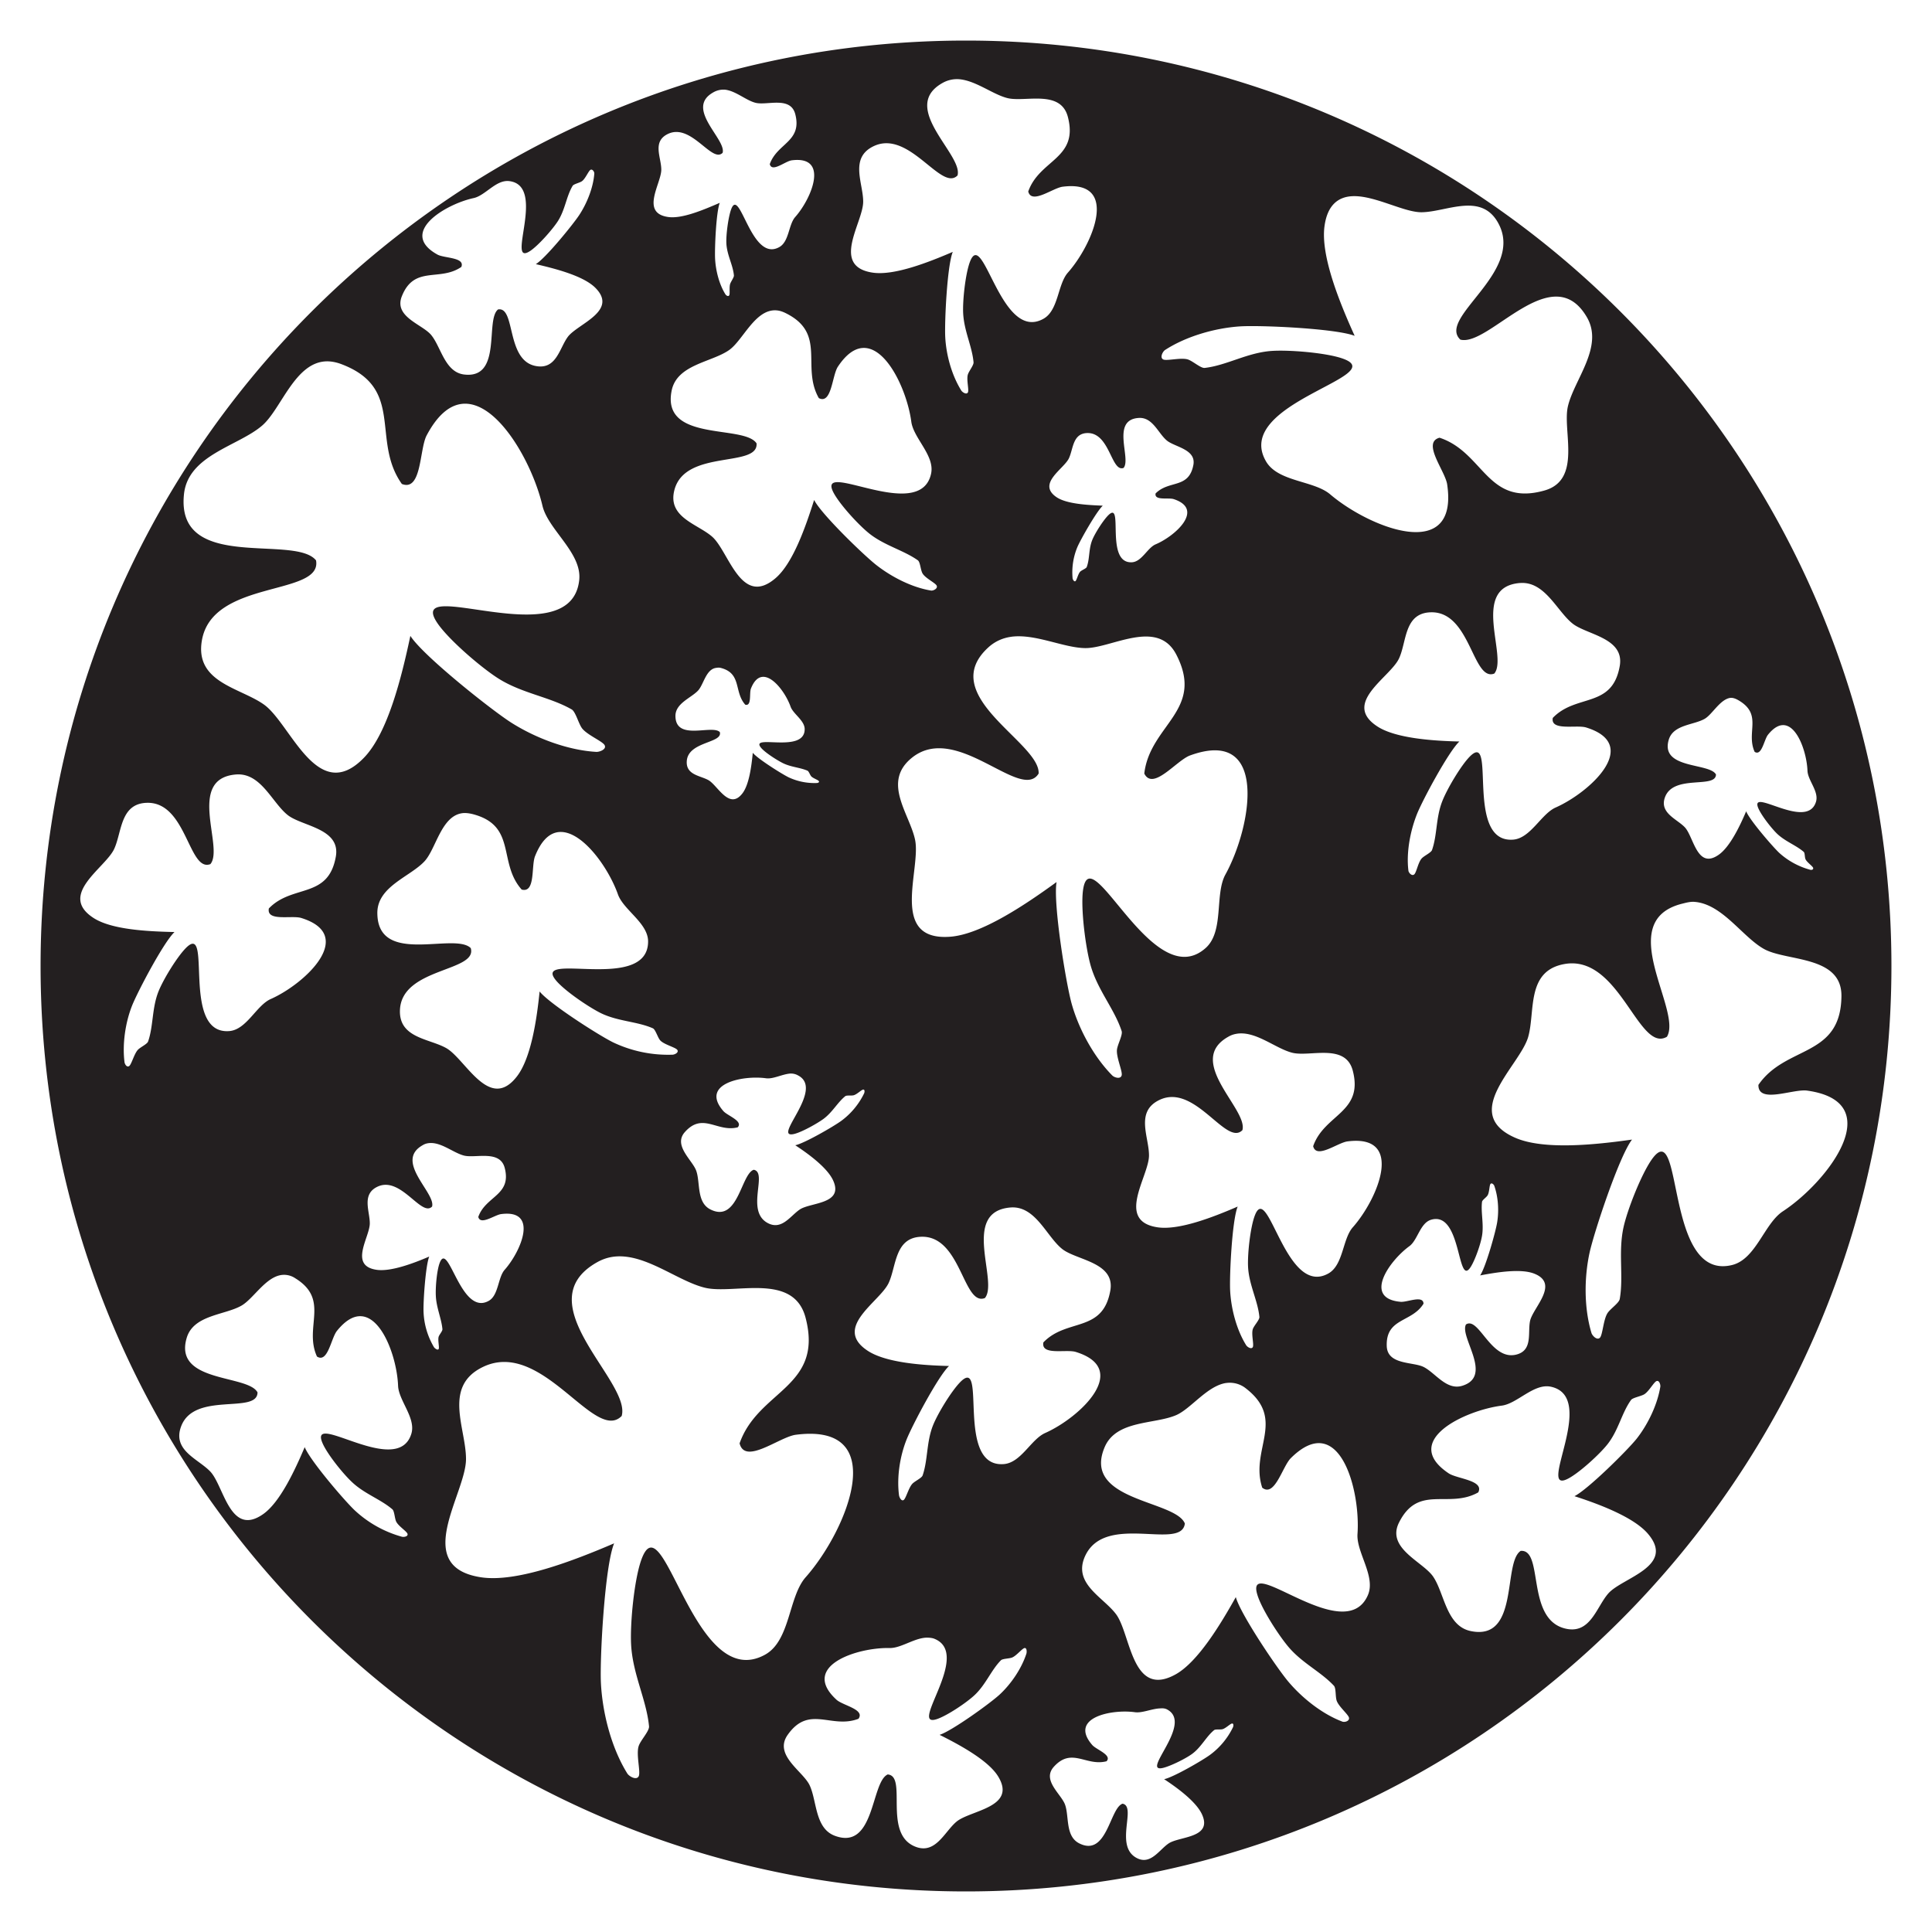 <svg xmlns="http://www.w3.org/2000/svg" width="64" height="64"><path d="M32 1.344C15.066 1.344 1.344 15.067 1.344 32c0 16.931 13.722 30.656 30.656 30.656 16.933 0 30.656-13.725 30.656-30.656C62.656 15.067 48.933 1.344 32 1.344zm-.219 1.281c.552.05 1.109.505 1.594.625.583.144 1.76-.297 2 .625.36 1.39-.939 1.404-1.313 2.469.109.431.79-.1 1.126-.157 1.928-.256 1.017 1.907.187 2.844-.344.39-.307 1.253-.813 1.531-1.425.789-1.993-3.087-2.437-1.874-.144.394-.24 1.26-.219 1.687.03.594.295 1.091.344 1.625.01.095-.152.29-.188.406-.053.174.045.513 0 .594-.046.084-.182-.006-.218-.063-.319-.513-.502-1.18-.532-1.78-.025-.494.063-2.358.25-2.813-.801.344-1.944.795-2.656.687-1.398-.211-.317-1.65-.312-2.344.005-.614-.465-1.454.343-1.843 1.183-.569 2.243 1.52 2.782.968.195-.686-1.944-2.247-.5-3.062a.97.97 0 0 1 .562-.125zM24 2.969c.362.032.713.359 1.031.437.383.095 1.155-.229 1.313.375.236.914-.599.958-.844 1.656.07.284.5-.088.719-.125 1.264-.168.67 1.259.125 1.875-.227.255-.2.819-.532 1-.935.518-1.302-2.045-1.593-1.25-.094.259-.171.845-.157 1.125.02.39.218.712.25 1.063.006.06-.101.205-.125.281-.036.113 0 .322-.03.375-.03.056-.103.006-.126-.031-.21-.336-.324-.794-.343-1.188-.016-.323.034-1.546.156-1.843-.525.225-1.251.54-1.719.468-.917-.137-.222-1.106-.219-1.562.004-.403-.312-.932.219-1.188.775-.372 1.46.985 1.813.625.127-.451-1.26-1.465-.313-2A.67.67 0 0 1 24 2.97zm-4.438 2.656c.069-.032.13.073.125.125-.034.465-.244.987-.5 1.375-.211.319-1.113 1.427-1.437 1.625.657.152 1.573.388 1.969.781.775.773-.584 1.195-.907 1.625-.283.38-.378 1.097-1.062.969-.998-.185-.661-1.972-1.25-1.875-.437.341.149 2.31-1.125 2.156-.64-.077-.765-.917-1.094-1.312-.299-.356-1.242-.597-.969-1.281.412-1.035 1.25-.476 1.97-.97.13-.318-.548-.286-.782-.405-1.32-.722.24-1.67 1.188-1.876.393-.084.744-.619 1.187-.562 1.25.161-.145 2.867.688 2.313.27-.18.723-.694.906-.97.253-.383.287-.83.5-1.187.037-.062.238-.1.312-.156.113-.082.217-.344.282-.375zm25.22.875c.732-.044 1.716.537 2.312.531.841-.01 2.007-.693 2.562.407.812 1.606-2.05 3.088-1.281 3.812.95.25 3.035-2.71 4.188-.75.582.986-.424 2.078-.626 2.969-.182.805.476 2.43-.78 2.781-1.898.532-2-1.266-3.47-1.75-.59.158.167 1.073.25 1.531.403 2.638-2.567 1.458-3.874.344-.544-.462-1.73-.408-2.126-1.094-1.118-1.934 4.205-2.83 2.532-3.406-.545-.19-1.76-.29-2.344-.25-.812.057-1.488.48-2.219.563-.13.014-.402-.235-.562-.282-.238-.069-.7.06-.813 0-.117-.061-.015-.261.063-.312.694-.451 1.646-.725 2.468-.781.676-.047 3.186.068 3.813.312-.493-1.088-1.13-2.645-1-3.625.095-.72.467-.974.906-1zm-19.063 3.781c.1.007.2.038.312.094 1.366.678.5 1.773 1.094 2.813.421.215.436-.724.625-1.032 1.134-1.724 2.263.495 2.438 1.813.072.548.782 1.12.656 1.719-.36 1.691-3.883-.543-3.219.656.215.39.83 1.063 1.188 1.343.496.388 1.13.545 1.593.875.081.06.088.329.157.438.1.163.434.314.468.406.036.095-.117.167-.187.157-.634-.102-1.31-.451-1.813-.844-.414-.323-1.828-1.69-2.062-2.157-.28.882-.699 2.098-1.282 2.594-1.141.973-1.54-.885-2.093-1.375-.488-.43-1.5-.641-1.25-1.562.367-1.344 2.785-.715 2.718-1.532-.415-.634-3.164-.024-2.812-1.75.177-.867 1.33-.935 1.906-1.343.457-.322.861-1.363 1.563-1.313zM10.812 11.97c.15-.004.325.027.5.094 2.118.802.97 2.52 2 3.968.655.257.58-1.113.813-1.593 1.426-2.716 3.392.39 3.844 2.312.187.799 1.32 1.566 1.218 2.469-.284 2.552-5.843-.238-4.687 1.437.377.545 1.432 1.451 2 1.813.79.502 1.705.61 2.438 1.031.13.075.228.472.343.625.174.226.687.431.75.563.067.136-.176.225-.281.218-.952-.056-2.012-.46-2.813-.968-.657-.418-2.929-2.221-3.343-2.875-.285 1.341-.742 3.21-1.531 4.03-1.544 1.606-2.424-1.109-3.313-1.75-.785-.565-2.3-.728-2.063-2.124.344-2.04 4-1.462 3.782-2.657-.708-.878-4.644.413-4.375-2.187.134-1.308 1.8-1.594 2.593-2.281.628-.543 1.081-2.097 2.126-2.125zm26.907 1.875c.468-.033.647.513.937.75.261.215.978.288.875.812-.154.793-.801.488-1.25.938-.05.244.41.134.594.187 1.042.338.055 1.226-.594 1.5-.27.115-.457.573-.781.594-.913.054-.261-2.07-.781-1.563-.169.165-.44.591-.532.813-.128.308-.083.624-.187.906-.019.052-.172.106-.219.157-.069.074-.113.281-.156.312-.044.03-.09-.056-.094-.094a2.18 2.18 0 0 1 .157-1.031c.108-.255.64-1.19.843-1.375-.488-.02-1.195-.054-1.531-.281-.658-.447.235-.931.406-1.282.151-.31.12-.84.625-.843.737-.001.78 1.305 1.188 1.156.265-.302-.43-1.594.5-1.656zm12.625 5.469c.832-.071 1.229.93 1.75 1.343.471.374 1.727.47 1.562 1.407-.25 1.414-1.438.905-2.218 1.718-.083.437.766.224 1.093.313 1.861.567.144 2.149-1 2.656-.476.212-.831 1.019-1.406 1.063-1.624.124-.53-3.668-1.438-2.75-.294.299-.75 1.07-.906 1.468-.22.551-.166 1.118-.343 1.625-.03.089-.263.191-.344.282-.12.134-.174.475-.25.53-.077.059-.178-.056-.188-.124-.076-.6.06-1.317.282-1.875.183-.46 1.047-2.072 1.406-2.407-.87-.02-2.116-.104-2.719-.5-1.183-.773.424-1.62.719-2.25.26-.556.164-1.512 1.062-1.53 1.312-.026 1.375 2.307 2.094 2.03.463-.544-.809-2.859.844-3zM33.5 21.093c.793-.105 1.717.362 2.438.376.868.017 2.402-1.003 3.03.218.95 1.845-.874 2.32-1.062 3.938.287.576 1.046-.41 1.5-.594 2.636-.974 2.061 2.353 1.188 3.938-.362.658-.035 1.885-.657 2.437-1.757 1.561-3.822-3.755-4.062-1.906-.078.6.084 1.874.25 2.469.23.826.792 1.451 1.031 2.187.042.13-.141.45-.156.625-.021.26.194.717.156.844-.038.135-.245.069-.312 0-.613-.62-1.111-1.54-1.344-2.375-.191-.687-.62-3.332-.5-4.031-1.018.738-2.492 1.739-3.531 1.812-2.035.146-.946-2.238-1.157-3.218-.187-.867-1.11-1.913-.093-2.72 1.485-1.175 3.603 1.48 4.187.532.057-1.03-3.432-2.584-1.656-4.188.224-.201.486-.308.75-.343zm-9.781 1.032c.047-.007.098-.015.156 0 .705.182.431.791.813 1.219.218.058.128-.37.187-.532.36-.92 1.1-.005 1.313.594.087.248.468.458.468.75-.001.828-1.865.13-1.437.625.14.16.524.404.718.5.272.133.563.141.813.25.044.02.083.142.125.188.064.066.225.116.25.156.025.041-.028.06-.063.063a2.015 2.015 0 0 1-.937-.188c-.225-.11-1.033-.618-1.188-.813-.043.44-.12 1.054-.343 1.344-.437.569-.819-.263-1.125-.437-.271-.153-.746-.17-.719-.625.037-.665 1.205-.594 1.094-.969-.258-.256-1.462.311-1.469-.531-.003-.422.52-.597.75-.844.183-.197.26-.704.594-.75zm33.562 1c.108-.027.218.016.344.094.761.47.21 1.048.5 1.687.234.15.31-.393.438-.562.756-.946 1.281.407 1.312 1.187.012.325.388.688.281 1.032-.302.969-2.228-.519-1.906.218.105.24.433.66.625.844.27.253.622.375.875.594.045.039.028.182.063.25.049.1.235.226.25.281.014.059-.052.074-.094.063a2.496 2.496 0 0 1-1.032-.563c-.223-.212-.982-1.09-1.093-1.375-.212.5-.54 1.18-.907 1.438-.72.507-.828-.59-1.124-.907-.262-.277-.853-.475-.657-1 .287-.765 1.682-.269 1.688-.75-.209-.395-1.862-.168-1.563-1.156.152-.499.829-.48 1.188-.688.244-.14.488-.606.812-.687zM7.813 25.656c.83-.07 1.197.931 1.718 1.344.472.374 1.758.438 1.594 1.375-.25 1.415-1.437.905-2.219 1.719-.082.437.736.223 1.063.312 1.859.567.144 2.18-1 2.688-.476.21-.801 1.018-1.375 1.062-1.625.125-.531-3.668-1.438-2.75-.295.3-.748 1.04-.906 1.438-.22.55-.167 1.15-.344 1.656-.03.089-.262.19-.343.281-.12.134-.207.477-.282.532-.076.057-.147-.057-.156-.126-.077-.599.028-1.316.25-1.874.183-.46 1.047-2.103 1.406-2.438-.87-.02-2.083-.074-2.687-.469-1.183-.772.394-1.652.687-2.281.26-.557.196-1.513 1.094-1.531 1.311-.025 1.374 2.307 2.094 2.031.463-.545-.809-2.828.843-2.969zm7.5 1.282c.1-.014.22 0 .343.03 1.476.381.83 1.607 1.625 2.5.456.125.316-.754.438-1.093.753-1.923 2.306-.003 2.75 1.25.183.52 1 .951 1 1.563-.002 1.728-3.929.277-3.032 1.312.292.337 1.063.861 1.47 1.063.566.275 1.196.271 1.718.5.092.04.162.313.25.406.133.138.51.228.563.312.054.086-.085.153-.157.157a4.243 4.243 0 0 1-1.968-.407c-.47-.23-2.113-1.28-2.438-1.687-.092.92-.282 2.206-.75 2.812-.915 1.188-1.702-.575-2.344-.937-.567-.32-1.586-.33-1.531-1.282.08-1.39 2.578-1.246 2.344-2.03-.538-.536-3.081.603-3.094-1.157-.007-.886 1.083-1.202 1.563-1.719.38-.41.552-1.498 1.25-1.593zm40.812 2.937c.929.066 1.588 1.16 2.313 1.563.747.415 2.578.208 2.562 1.562-.022 2.045-1.841 1.614-2.75 2.938-.015.632 1.114.139 1.594.187 2.743.368.709 3.022-.782 4-.62.405-.89 1.586-1.687 1.781-2.252.55-1.593-4.997-2.656-3.5-.346.488-.807 1.657-.938 2.25-.18.825.007 1.623-.125 2.375-.023.134-.313.324-.406.469-.138.217-.159.717-.25.813-.095.098-.253-.065-.281-.157-.247-.824-.244-1.82-.063-2.656.15-.686.98-3.197 1.407-3.75-1.227.174-2.936.352-3.876-.063-1.838-.811.17-2.39.438-3.343.236-.84-.072-2.174 1.188-2.407 1.835-.34 2.462 2.962 3.406 2.407.526-.872-1.787-3.829.5-4.407.144-.036.273-.071.406-.062zM40.937 34.25c.642-.127 1.31.486 1.876.625.584.144 1.76-.329 2 .594.361 1.39-.941 1.435-1.313 2.5.106.432.79-.102 1.125-.157 1.928-.256 1.019 1.906.188 2.844-.344.39-.309 1.252-.813 1.532-1.425.787-1.994-3.12-2.438-1.907-.145.394-.24 1.26-.218 1.688.03.592.325 1.122.375 1.656.01.094-.182.29-.219.406-.053.174.045.512 0 .594-.047.084-.183-.005-.219-.063-.32-.513-.501-1.213-.531-1.812-.025-.494.063-2.326.25-2.781-.8.345-1.942.794-2.656.687-1.398-.212-.288-1.679-.282-2.375.005-.613-.467-1.453.344-1.843 1.181-.569 2.212 1.551 2.75 1 .197-.69-1.913-2.282-.468-3.094a.761.761 0 0 1 .25-.094zm-14.75 1.313a.469.469 0 0 1 .25.062c.902.468-.907 2.126-.125 1.938.255-.063.756-.343.97-.5.297-.221.459-.54.718-.75.047-.038.21-.01.281-.032.11-.03.255-.182.313-.187.06-.005.048.087.031.125a2.471 2.471 0 0 1-.75.906c-.247.183-1.231.752-1.531.813.455.296 1.059.748 1.25 1.156.373.797-.731.732-1.094.968-.319.21-.611.722-1.094.438-.702-.416.034-1.66-.437-1.75-.424.137-.517 1.78-1.438 1.313-.464-.235-.328-.891-.468-1.282-.128-.353-.772-.838-.375-1.281.595-.667 1.07.018 1.75-.156.187-.205-.326-.378-.47-.532-.799-.91.633-1.2 1.407-1.093.241.033.54-.139.813-.157zm-12.03 2.312c.42-.083.847.314 1.218.406.384.094 1.187-.197 1.344.407.238.91-.63.926-.875 1.624.07.284.53-.058.75-.093 1.264-.169.669 1.227.125 1.843-.228.256-.2.85-.532 1.032-.935.516-1.333-2.046-1.625-1.25-.094.259-.14.813-.124 1.093.02.39.186.744.218 1.094.005.063-.101.175-.125.25-.034.113.03.353 0 .407-.03.055-.133-.025-.156-.063a2.475 2.475 0 0 1-.344-1.156c-.016-.323.066-1.547.188-1.844-.525.226-1.282.51-1.75.438-.916-.138-.224-1.075-.219-1.532.004-.402-.28-.963.25-1.218.775-.374 1.46 1.017 1.813.656.127-.451-1.262-1.497-.313-2.032a.466.466 0 0 1 .156-.062zm35.218 1.344c.042-.048.11.021.125.062.132.375.159.83.094 1.219-.053.32-.38 1.485-.563 1.75.561-.107 1.34-.231 1.782-.063.865.332-.023 1.12-.126 1.563-.088.393.104.989-.468 1.125-.839.198-1.233-1.277-1.657-1-.222.415.916 1.713-.124 2.031-.524.16-.89-.43-1.282-.625-.355-.174-1.194-.064-1.218-.687-.035-.942.829-.777 1.218-1.407-.008-.29-.526-.05-.75-.062-1.27-.106-.383-1.36.282-1.844.274-.2.355-.767.718-.875 1.024-.304.856 2.277 1.313 1.563.147-.232.33-.756.375-1.032.065-.383-.043-.775 0-1.124.007-.063.148-.15.187-.22.059-.103.055-.329.094-.374zM33.469 40c.832-.07 1.197.961 1.718 1.375.472.374 1.758.437 1.594 1.375-.25 1.415-1.438.906-2.218 1.719-.083.439.736.223 1.062.312 1.862.567.145 2.179-1 2.688-.474.21-.8.987-1.375 1.031-1.623.124-.53-3.636-1.438-2.719-.295.3-.747 1.04-.906 1.438-.219.552-.167 1.15-.343 1.656-.031.09-.263.19-.344.281-.121.134-.207.477-.282.532-.077.056-.147-.09-.156-.157-.077-.599.028-1.284.25-1.843.182-.459 1.048-2.103 1.407-2.438-.872-.02-2.085-.107-2.688-.5-1.185-.773.394-1.62.688-2.25.259-.555.195-1.513 1.093-1.531 1.312-.027 1.375 2.309 2.094 2.031.464-.543-.808-2.86.844-3zm-12.782 1.625c.916.082 1.853.833 2.657 1.031.97.24 2.946-.53 3.343 1 .599 2.309-1.567 2.389-2.187 4.157.178.717 1.288-.19 1.844-.282 3.201-.427 1.723 3.162.343 4.719-.57.646-.505 2.1-1.343 2.563-2.366 1.306-3.358-5.169-4.094-3.157-.24.654-.38 2.104-.344 2.813.049.985.51 1.833.594 2.718.014.158-.284.464-.344.657-.09.285.075.865 0 1-.076.14-.316 0-.375-.094-.53-.852-.824-2.004-.875-3-.04-.818.126-3.872.438-4.625-1.33.57-3.224 1.304-4.407 1.125-2.32-.351-.51-2.753-.5-3.906.008-1.02-.782-2.416.563-3.063 1.963-.945 3.698 2.54 4.594 1.625.324-1.141-3.21-3.743-.813-5.093.302-.17.601-.215.907-.188zM9.25 42.25a.66.66 0 0 1 .531.094c1.162.716.275 1.619.719 2.593.357.227.462-.585.656-.843 1.154-1.443 1.985.623 2.031 1.812.02.493.602 1.072.438 1.594-.46 1.478-3.43-.812-2.938.313.16.365.674 1.003.97 1.28.408.39.957.573 1.343.907.067.06.074.304.125.406.076.154.353.322.375.407.023.089-.127.11-.188.093a3.771 3.771 0 0 1-1.562-.875c-.34-.321-1.486-1.66-1.656-2.093-.323.76-.815 1.824-1.375 2.218-1.098.772-1.298-.925-1.75-1.406-.4-.424-1.268-.7-.969-1.5.437-1.167 2.524-.392 2.531-1.125-.318-.6-2.8-.305-2.344-1.813.23-.758 1.265-.746 1.813-1.062.372-.213.757-.876 1.25-1zm45.625 3.5c.09-.034.136.12.125.188-.097.596-.41 1.245-.781 1.718-.308.387-1.623 1.687-2.063 1.907.829.267 1.973.699 2.438 1.25.914 1.078-.85 1.448-1.313 1.968-.406.459-.602 1.396-1.468 1.157-1.264-.35-.67-2.623-1.438-2.563-.6.39-.033 2.994-1.656 2.656-.818-.17-.87-1.267-1.25-1.812-.346-.492-1.55-.932-1.125-1.782.643-1.285 1.642-.444 2.625-1 .203-.396-.68-.445-.969-.624-1.622-1.074.508-2.09 1.75-2.25.515-.068 1.062-.747 1.625-.626 1.593.344-.537 3.652.594 3.032.37-.202 1.015-.79 1.281-1.125.367-.466.468-1.034.781-1.469.056-.076.335-.123.438-.188.154-.094.318-.405.406-.437zm-14.25.063a.852.852 0 0 1 .656.187c1.332 1.04.117 2.022.532 3.281.409.327.663-.677.937-.968 1.614-1.62 2.321 1.03 2.219 2.5-.044.609.615 1.41.343 2.03-.765 1.757-4.11-1.448-3.656 0 .147.472.706 1.336 1.032 1.72.453.533 1.07.818 1.5 1.28.075.082.044.367.093.5.075.202.39.455.407.563.016.111-.145.153-.22.125-.664-.25-1.322-.773-1.78-1.312-.377-.441-1.6-2.255-1.75-2.813-.502.895-1.258 2.154-2 2.563-1.456.802-1.476-1.348-1.97-2-.433-.577-1.475-1.026-1-1.969.697-1.376 3.173-.13 3.282-1.031-.311-.781-3.42-.738-2.656-2.532.385-.903 1.657-.748 2.375-1.062.485-.213 1.032-.977 1.656-1.063zM30.75 54.25c.06.003.13.01.188.031 1.304.498-.915 3.035.125 2.657.339-.124.95-.532 1.218-.782.373-.347.552-.83.875-1.156.057-.059.28-.053.375-.094.143-.06.328-.297.407-.312.079-.016.08.132.062.187-.16.492-.5.993-.875 1.344-.31.29-1.598 1.217-2 1.344.67.333 1.614.847 1.938 1.375.634 1.032-.917 1.118-1.376 1.5-.405.334-.703 1.127-1.406.812-1.026-.46-.216-2.325-.875-2.375-.559.253-.419 2.527-1.75 2.032-.672-.25-.59-1.176-.843-1.688-.23-.462-1.19-.99-.72-1.656.71-1.007 1.441-.186 2.345-.532.223-.308-.498-.435-.72-.624-1.235-1.122.677-1.744 1.75-1.72.39.01.86-.365 1.282-.343zm7.656 2.344c.091-.006.17-.01.25.031.902.467-.906 2.127-.125 1.938.256-.063.755-.31.969-.47.296-.22.459-.57.719-.78.045-.038.21-.01.281-.032.109-.031.256-.183.313-.187.06-.005.048.087.03.125a2.471 2.471 0 0 1-.75.906c-.246.184-1.23.753-1.53.813.455.296 1.058.748 1.25 1.156.372.797-.732.732-1.094.968-.32.21-.612.754-1.094.47-.705-.417.034-1.693-.438-1.782-.424.136-.515 1.78-1.437 1.313-.465-.236-.328-.891-.469-1.282-.127-.352-.769-.805-.375-1.25.597-.666 1.068-.01 1.75-.187.188-.204-.324-.378-.468-.532-.8-.912.632-1.2 1.406-1.093.24.033.54-.108.812-.125z" fill="#231f20"/></svg>
